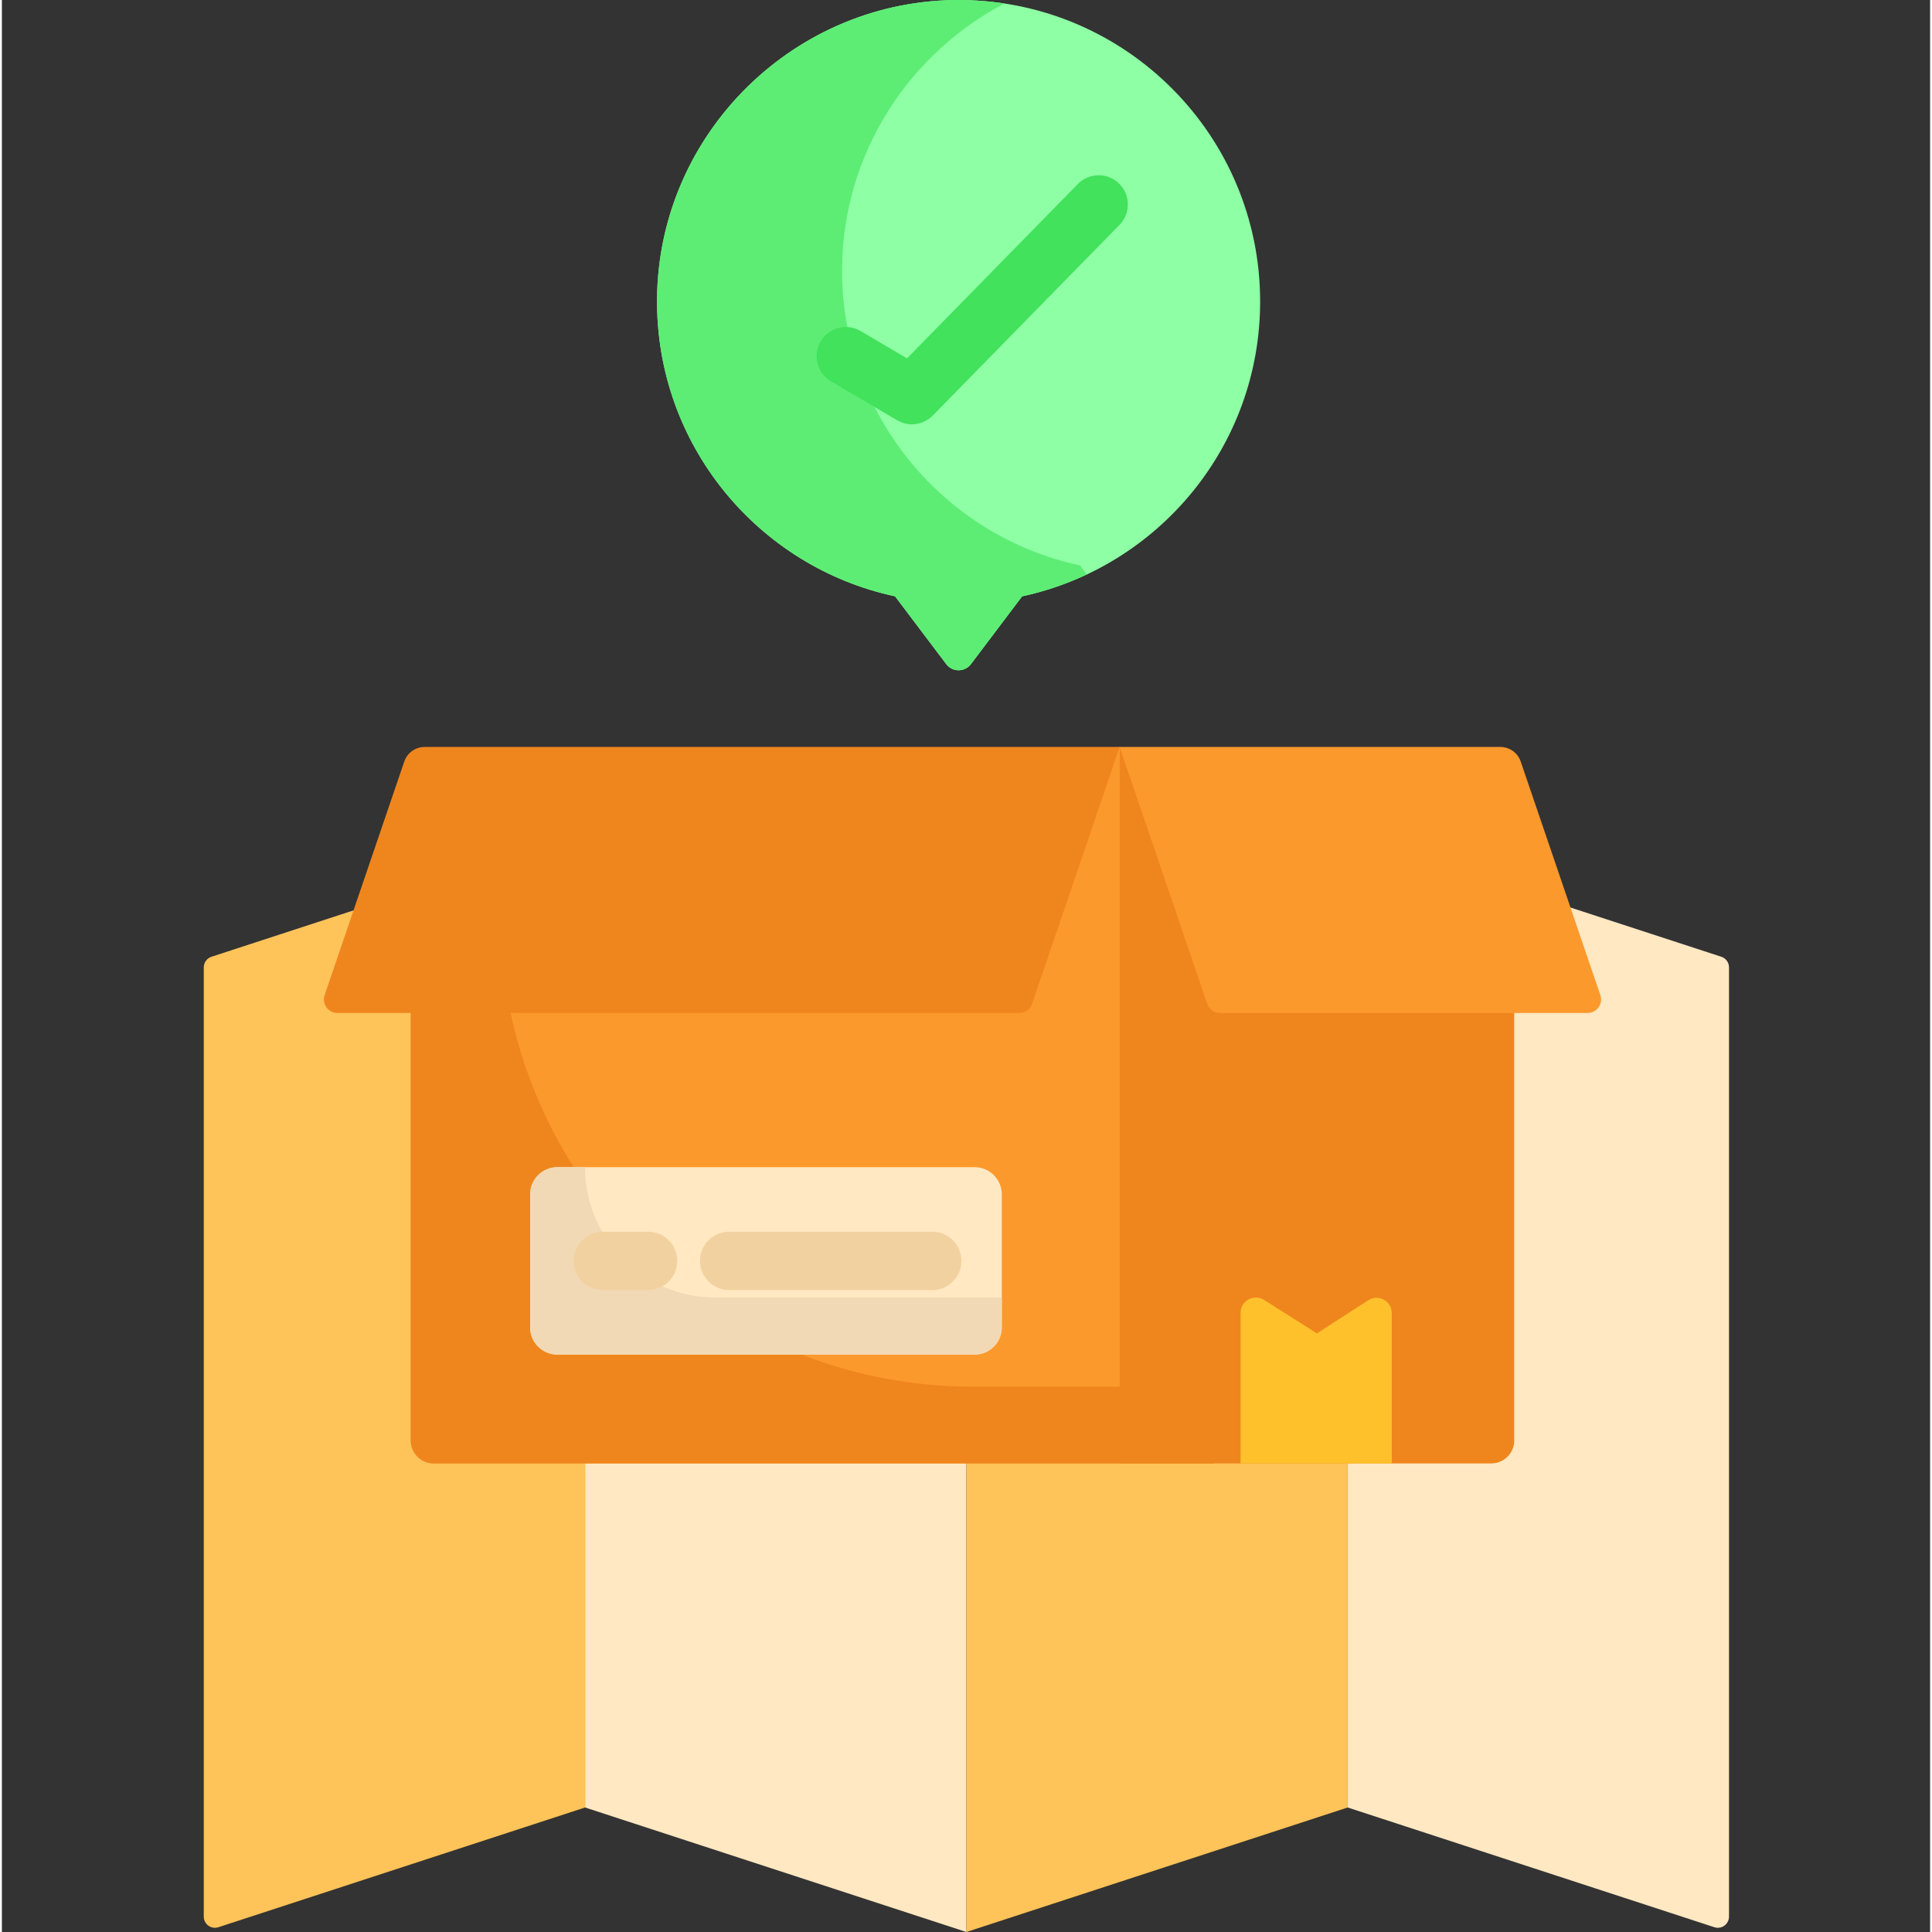 <svg height="511pt" viewBox="-53 0 511 512" width="511pt" xmlns="http://www.w3.org/2000/svg"><rect x="-53" y="0" width="511" height="512" fill="#333333" stroke="none"/><path d="m362.695 240.504h-59.043v238.5l97.172 31.73c1.914.625 3.879-.801 3.879-2.812v-251.559c0-1.281-.824-2.414-2.043-2.812zm0 0" fill="#ffe8c2"/><path d="m202.602 332.582v179.418l-101.051-32.996v-147.895h101.051zm0 0" fill="#ffe8c2"/><path d="m303.652 333.613v145.391l-101.051 32.996v-180.891h101.051zm0 0" fill="#fec359"/><path d="m40.188 241.258-37.648 12.293c-1.215.398-2.039 1.531-2.039 2.812v251.559c0 2.012 1.965 3.438 3.875 2.812l97.176-31.73v-237.746zm0 0" fill="#fec359"/><path d="m243.227 197.949 25.043 189.871h-206.84c-3.352 0-6.074-2.711-6.074-6.074v-133.262zm0 0" fill="#fc992d"/><g fill="#ef861d"><path d="m79.047 242.109-23.691 6.375v133.262c0 3.363 2.723 6.074 6.074 6.074h206.84l-2.684-20.336h-61.164c-69.242 0-125.375-56.129-125.375-125.375zm0 0"/><path d="m347.785 268.445v113.301c0 3.363-2.723 6.074-6.074 6.074h-98.492l.008-189.871 104.559 52.352zm0 0"/><path d="m243.227 197.949-.008.031-23.203 68.051c-.492 1.445-1.852 2.414-3.379 2.414h-180.73c-2.445 0-4.168-2.402-3.379-4.719l7.66-22.469 13.449-39.441c.785-2.312 2.957-3.867 5.402-3.867zm0 0"/></g><path d="m362.695 240.504 7.918 23.223c.789 2.316-.934 4.719-3.379 4.719h-97.418c-1.527 0-2.887-.969-3.379-2.414l-23.211-68.082h100.875c2.441 0 4.613 1.555 5.402 3.867zm0 0" fill="#fc992d"/><path d="m315.336 347.988v39.832h-40.062v-39.902c0-3.199 3.527-5.125 6.219-3.426l14.004 8.879 13.602-8.785c2.688-1.734 6.238.195 6.238 3.402zm0 0" fill="#fec12c"/><path d="m211.984 316.52v35.254c0 3.98-3.227 7.207-7.207 7.207h-110.559c-3.992 0-7.219-3.227-7.219-7.207v-35.254c0-3.98 3.227-7.207 7.219-7.207h110.559c3.98 0 7.207 3.227 7.207 7.207zm0 0" fill="#ffe8c2"/><path d="m136.102 343.859c-19.082 0-34.551-15.465-34.551-34.547h-7.332c-3.992 0-7.219 3.227-7.219 7.207v35.254c0 3.98 3.227 7.207 7.207 7.207h110.57c3.98 0 7.207-3.227 7.207-7.207v-7.914zm0 0" fill="#f2d9b6"/><path d="m118.246 341.879h-12.016c-4.273 0-7.734-3.461-7.734-7.734 0-4.27 3.461-7.73 7.734-7.73h12.016c4.273 0 7.734 3.461 7.734 7.73 0 4.273-3.461 7.734-7.734 7.734zm0 0" fill="#f2d1a0"/><path d="m193.559 341.879h-53.816c-4.273 0-7.734-3.461-7.734-7.734 0-4.27 3.461-7.73 7.734-7.73h53.816c4.27 0 7.73 3.461 7.73 7.73 0 4.273-3.461 7.734-7.73 7.734zm0 0" fill="#f2d1a0"/><path d="m280.449 79.906c0 38.355-27.023 70.395-63.074 78.129l-13.559 17.961c-1.648 2.176-4.906 2.176-6.559 0l-13.559-17.961c-36.316-7.785-63.465-40.234-63.074-78.965.453-43.887 36.73-79.449 80.613-79.066 43.812.371 79.211 36.008 79.211 79.902zm0 0" fill="#8effa4"/><path d="m232.738 149.852c-36.316-7.785-63.465-40.234-63.074-78.965.312-30.348 17.762-56.703 43.008-69.957-3.734-.57-7.547-.895-11.434-.926-43.883-.383-80.156 35.18-80.613 79.066-.391 38.73 26.758 71.18 63.074 78.965l13.562 17.961c1.648 2.176 4.906 2.176 6.555 0l13.562-17.961c5.996-1.289 11.734-3.262 17.152-5.812zm0 0" fill="#5ded75"/><path d="m188.164 112.438c-1.348 0-2.699-.352-3.922-1.07l-17.527-10.309c-3.68-2.168-4.91-6.906-2.746-10.586 2.168-3.684 6.91-4.91 10.59-2.746l12.312 7.246 45.262-46.207c2.988-3.051 7.887-3.102 10.938-.113 3.051 2.992 3.102 7.887.113 10.938l-49.496 50.527c-1.492 1.523-3.5 2.32-5.523 2.32zm0 0" fill="#42e25c"/></svg>